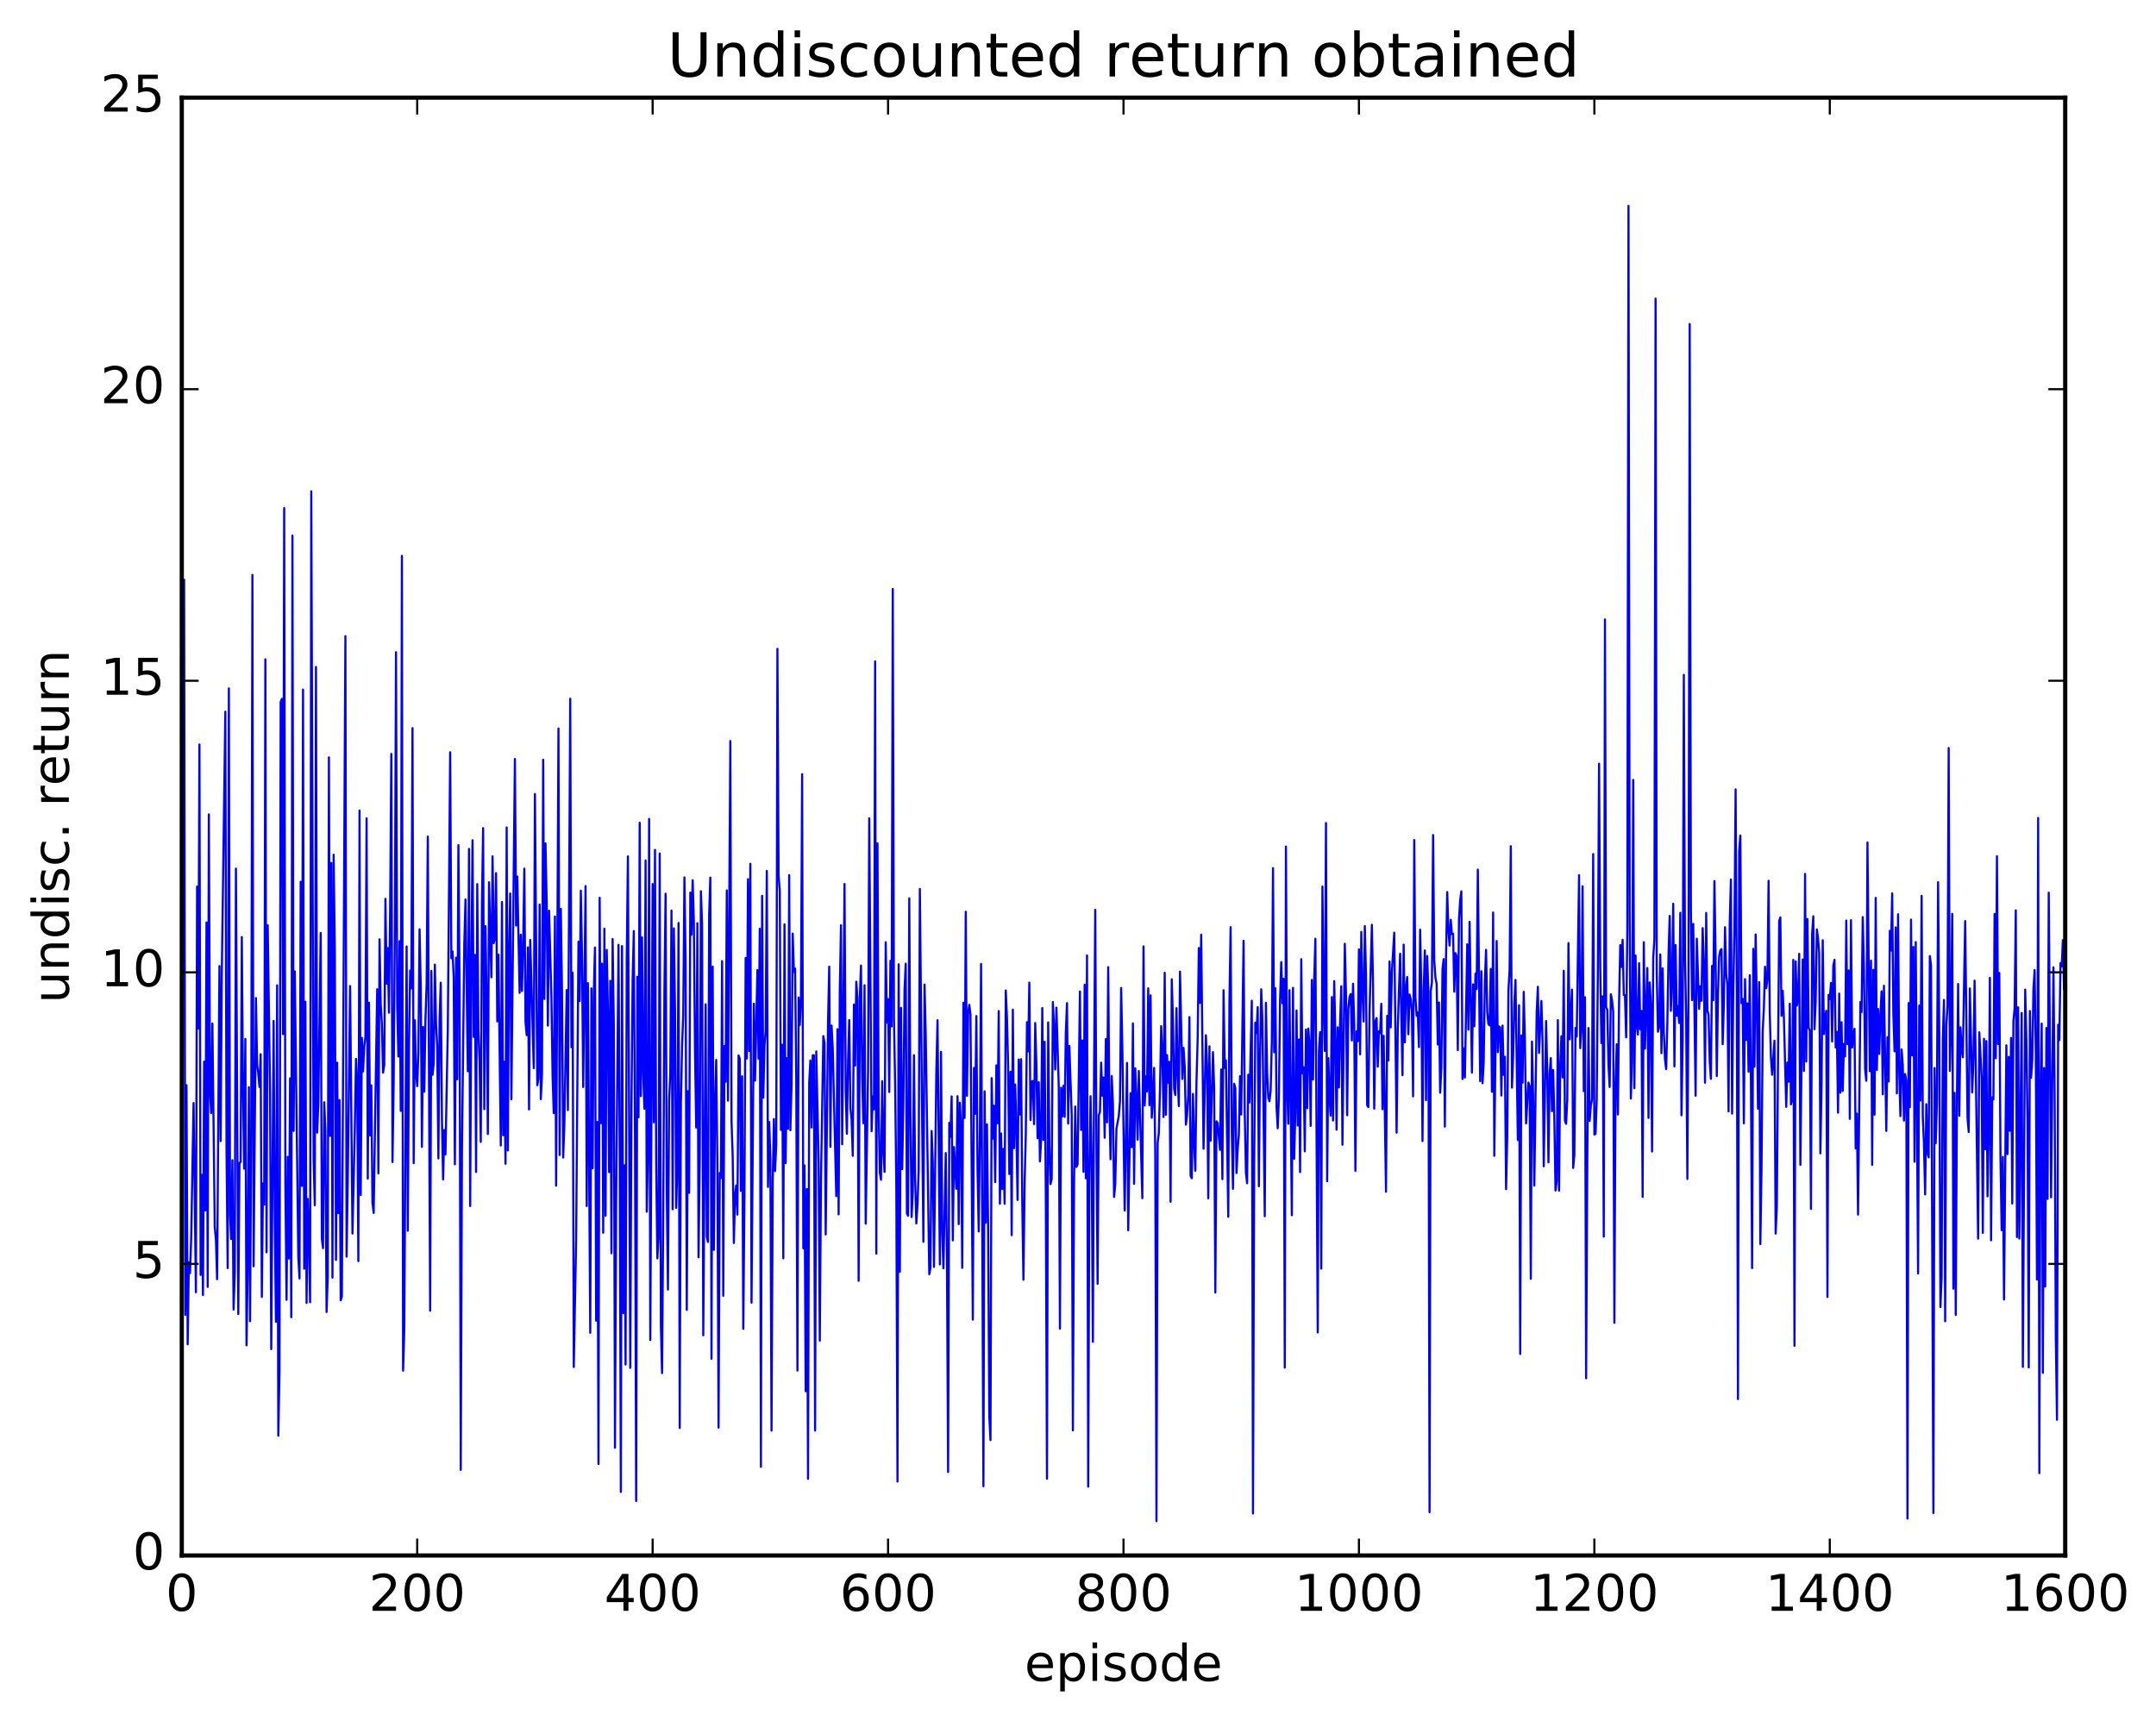 <?xml version="1.0" encoding="utf-8" standalone="no"?>
<!DOCTYPE svg PUBLIC "-//W3C//DTD SVG 1.1//EN"
  "http://www.w3.org/Graphics/SVG/1.1/DTD/svg11.dtd">
<!-- Created with matplotlib (http://matplotlib.org/) -->
<svg height="408pt" version="1.1" viewBox="0 0 511 408" width="511pt" xmlns="http://www.w3.org/2000/svg" xmlns:xlink="http://www.w3.org/1999/xlink">
 <defs>
  <style type="text/css">
*{stroke-linecap:butt;stroke-linejoin:round;stroke-miterlimit:100000;}
  </style>
 </defs>
 <g id="figure_1">
  <g id="patch_1">
   <path d="M 0 408.169 
L 511.954 408.169 
L 511.954 0 
L 0 0 
z
" style="fill:#ffffff;"/>
  </g>
  <g id="axes_1">
   <g id="patch_2">
    <path d="M 43.084 368.742 
L 489.484 368.742 
L 489.484 23.142 
L 43.084 23.142 
z
" style="fill:#ffffff;"/>
   </g>
   <g id="line2d_1">
    <path clip-path="url(#pce1b52e5cc)" d="M 43.084 328.892 
L 43.363 196.26 
L 43.642 137.42 
L 43.921 311.716 
L 44.2 257.258 
L 44.479 318.677 
L 44.758 299.237 
L 45.037 301.821 
L 45.316 293.471 
L 45.874 261.493 
L 46.432 306.336 
L 46.711 210.169 
L 46.99 243.83 
L 47.269 176.493 
L 47.548 302.238 
L 47.827 278.504 
L 48.106 307.003 
L 48.385 251.676 
L 48.664 286.954 
L 48.943 218.67 
L 49.222 305.08 
L 49.501 193.059 
L 49.78 258.741 
L 50.059 263.847 
L 50.338 242.623 
L 50.896 290.837 
L 51.175 293.782 
L 51.454 303.244 
L 52.012 229.019 
L 52.291 270.508 
L 52.57 230.783 
L 53.407 168.708 
L 53.686 272.44 
L 53.965 300.622 
L 54.244 163.191 
L 54.523 287.953 
L 54.802 293.725 
L 55.081 275.048 
L 55.36 310.452 
L 55.639 301.565 
L 55.918 205.907 
L 56.476 311.513 
L 56.755 275.671 
L 57.034 275.484 
L 57.313 222.128 
L 57.592 257.926 
L 57.871 277.033 
L 58.15 246.3 
L 58.429 318.923 
L 58.708 300.214 
L 58.987 257.736 
L 59.266 313.205 
L 59.545 268.421 
L 59.824 136.286 
L 60.103 300.187 
L 60.661 236.6 
L 60.94 252.371 
L 61.219 254.515 
L 61.498 257.669 
L 61.777 249.919 
L 62.056 307.453 
L 62.335 280.546 
L 62.614 285.575 
L 62.893 156.295 
L 63.172 296.869 
L 63.451 219.339 
L 64.009 258.773 
L 64.288 319.825 
L 64.846 242.007 
L 65.125 290.159 
L 65.404 313.344 
L 65.683 233.587 
L 65.962 340.339 
L 66.241 325.145 
L 66.52 166.446 
L 66.799 165.68 
L 67.078 245.159 
L 67.357 120.443 
L 67.636 280.784 
L 67.915 308.136 
L 68.194 274.247 
L 68.473 298.354 
L 68.752 255.643 
L 69.031 312.259 
L 69.31 126.965 
L 69.589 268.105 
L 69.868 230.272 
L 70.705 298.02 
L 70.984 303.061 
L 71.263 209.032 
L 71.542 281.142 
L 71.821 163.471 
L 72.1 300.774 
L 72.379 237.467 
L 72.658 308.872 
L 72.937 284.212 
L 73.216 294.093 
L 73.495 308.712 
L 73.774 116.462 
L 74.332 274.874 
L 74.611 285.708 
L 74.89 158.109 
L 75.169 268.495 
L 75.448 261.621 
L 76.006 221.156 
L 76.285 293.688 
L 76.564 295.889 
L 76.843 261.286 
L 77.122 268.061 
L 77.401 311.026 
L 77.68 302.667 
L 77.959 179.528 
L 78.238 269.274 
L 78.517 204.58 
L 78.796 302.874 
L 79.075 202.622 
L 79.354 225.276 
L 79.633 298.67 
L 79.912 251.913 
L 80.191 287.604 
L 80.47 260.793 
L 80.749 308.265 
L 81.028 307.352 
L 81.865 150.797 
L 82.144 297.905 
L 82.423 279.869 
L 82.981 233.745 
L 83.539 292.43 
L 84.097 267.534 
L 84.376 251.024 
L 84.655 256.68 
L 84.934 298.963 
L 85.213 192.141 
L 85.492 283.293 
L 85.771 246.037 
L 86.05 253.999 
L 86.329 248.072 
L 86.608 245.84 
L 86.887 193.976 
L 87.166 279.405 
L 87.445 237.699 
L 87.724 269.175 
L 88.003 257.282 
L 88.282 285.092 
L 88.561 287.546 
L 89.398 234.511 
L 89.677 278.172 
L 89.956 222.679 
L 90.235 238.235 
L 90.514 242.867 
L 90.793 254.291 
L 91.072 252.493 
L 91.351 213.079 
L 91.63 233.183 
L 91.909 224.736 
L 92.188 240.07 
L 92.467 215.76 
L 92.746 178.724 
L 93.025 275.47 
L 93.304 256.435 
L 93.583 220.281 
L 93.862 154.608 
L 94.141 238.362 
L 94.42 250.453 
L 94.699 223.118 
L 94.978 263.341 
L 95.257 131.766 
L 95.536 324.934 
L 95.815 315.288 
L 96.373 224.366 
L 96.652 291.751 
L 96.931 248.213 
L 97.21 230.091 
L 97.489 234.303 
L 97.768 172.605 
L 98.047 275.734 
L 98.326 241.88 
L 98.605 254.297 
L 98.884 257.478 
L 99.163 249.567 
L 99.442 220.297 
L 99.721 233.699 
L 100 271.881 
L 100.279 243.448 
L 100.558 258.8 
L 100.837 241.665 
L 101.116 233.271 
L 101.395 198.325 
L 101.953 310.711 
L 102.232 230.153 
L 102.511 254.803 
L 102.79 252.176 
L 103.069 228.657 
L 103.348 242.787 
L 103.627 248.069 
L 103.906 274.617 
L 104.185 241.692 
L 104.464 232.96 
L 104.743 265.345 
L 105.022 279.612 
L 105.301 267.877 
L 105.58 273.671 
L 106.138 243.755 
L 106.696 178.33 
L 106.975 227.162 
L 107.254 225.546 
L 107.533 231.62 
L 107.812 276.006 
L 108.091 227.028 
L 108.37 255.852 
L 108.649 200.34 
L 108.928 234.113 
L 109.207 348.436 
L 109.486 273.26 
L 110.044 223.663 
L 110.323 213.237 
L 110.881 253.959 
L 111.16 201.248 
L 111.439 285.906 
L 111.718 228.797 
L 111.997 199.182 
L 112.276 245.813 
L 112.555 226.359 
L 112.834 277.832 
L 113.113 209.589 
L 113.392 244.412 
L 113.671 251.921 
L 113.95 270.701 
L 114.229 214.361 
L 114.508 196.301 
L 114.787 262.938 
L 115.066 219.563 
L 115.345 237.414 
L 115.624 268.831 
L 115.903 209.156 
L 116.461 231.685 
L 116.74 202.994 
L 117.019 223.568 
L 117.298 222.469 
L 117.577 206.984 
L 117.856 242.126 
L 118.135 226.317 
L 118.693 271.547 
L 118.972 213.827 
L 119.251 269.121 
L 119.53 251.7 
L 119.809 275.875 
L 120.088 196.145 
L 120.367 272.73 
L 120.646 226.275 
L 120.925 211.819 
L 121.204 260.602 
L 121.762 206.069 
L 122.041 179.912 
L 122.32 219.421 
L 122.599 207.785 
L 123.157 235.366 
L 123.436 221.581 
L 123.715 234.924 
L 123.994 224.018 
L 124.273 205.92 
L 124.552 242.234 
L 124.831 245.4 
L 125.11 224.592 
L 125.389 263.014 
L 125.668 222.824 
L 126.505 253.229 
L 126.784 188.219 
L 127.342 257.267 
L 127.621 255.671 
L 127.9 214.429 
L 128.179 260.567 
L 128.458 254.618 
L 128.737 180.105 
L 129.016 236.824 
L 129.295 199.937 
L 129.574 214.066 
L 129.853 243.136 
L 130.132 215.881 
L 130.69 236.158 
L 130.969 255.093 
L 131.248 263.897 
L 131.527 217.258 
L 131.806 281.084 
L 132.364 172.699 
L 132.643 273.817 
L 132.922 215.462 
L 133.201 235.163 
L 133.48 274.41 
L 133.759 266.661 
L 134.317 234.703 
L 134.596 263.162 
L 135.154 165.642 
L 135.433 248.26 
L 135.712 230.58 
L 135.991 324.065 
L 136.549 294.096 
L 137.107 223.238 
L 137.386 237.301 
L 137.665 211.139 
L 137.944 226.347 
L 138.223 257.692 
L 138.781 210.053 
L 139.06 285.899 
L 139.339 233.066 
L 139.897 315.946 
L 140.176 234.299 
L 140.455 276.947 
L 140.734 235.58 
L 141.013 224.619 
L 141.292 313.073 
L 141.571 265.979 
L 141.85 347.053 
L 142.129 212.811 
L 142.408 266.255 
L 142.687 228.439 
L 142.966 292.231 
L 143.245 220.137 
L 143.524 288.19 
L 143.803 225.184 
L 144.082 239.534 
L 144.361 277.861 
L 144.64 232.509 
L 144.919 297.096 
L 145.198 222.596 
L 145.477 242.861 
L 145.756 343.211 
L 146.035 285.092 
L 146.593 223.979 
L 146.872 272.074 
L 147.151 353.681 
L 147.43 224.277 
L 147.709 311.281 
L 147.988 276.242 
L 148.267 323.475 
L 148.546 227.39 
L 148.825 203.016 
L 149.383 324.258 
L 149.662 262.042 
L 149.941 232.255 
L 150.22 220.705 
L 150.499 268.672 
L 150.778 355.834 
L 151.057 231.549 
L 151.336 264.88 
L 151.615 195.04 
L 151.894 259.847 
L 152.173 222.22 
L 152.452 254.551 
L 152.731 262.827 
L 153.01 203.992 
L 153.289 287.244 
L 153.568 273.427 
L 153.847 194.126 
L 154.126 317.665 
L 154.684 209.551 
L 154.963 266.066 
L 155.242 201.47 
L 155.521 275.562 
L 155.8 298.308 
L 156.079 293.446 
L 156.358 202.327 
L 156.637 314.252 
L 156.916 325.51 
L 157.195 288.212 
L 157.474 234.703 
L 157.753 211.87 
L 158.032 282.181 
L 158.311 305.711 
L 158.59 260.824 
L 158.869 254.377 
L 159.148 215.847 
L 159.427 286.664 
L 159.706 220.061 
L 159.985 239.338 
L 160.264 286.33 
L 160.543 276.343 
L 160.822 218.789 
L 161.101 338.526 
L 161.38 261.595 
L 161.659 247.998 
L 161.938 240.552 
L 162.217 207.989 
L 162.496 227.585 
L 162.775 310.53 
L 163.054 258.672 
L 163.333 282.772 
L 163.612 211.612 
L 163.891 221.579 
L 164.17 208.663 
L 164.449 218.448 
L 164.728 249.482 
L 165.007 267.284 
L 165.286 218.842 
L 165.565 298.056 
L 165.844 274.945 
L 166.123 211.282 
L 166.402 219.162 
L 166.681 316.539 
L 167.239 238.081 
L 167.518 293.195 
L 167.797 294.42 
L 168.076 216.841 
L 168.355 208.04 
L 168.634 322.103 
L 168.913 229.136 
L 169.192 296.298 
L 169.471 262.048 
L 169.75 251.274 
L 170.029 276.157 
L 170.308 338.433 
L 170.587 278.065 
L 170.866 279.282 
L 171.145 227.84 
L 171.424 307.185 
L 171.703 247.948 
L 171.982 256.454 
L 172.261 211.076 
L 172.54 260.913 
L 173.098 175.668 
L 173.377 265.754 
L 173.656 274.131 
L 173.935 294.672 
L 174.214 283.375 
L 174.493 281.045 
L 174.772 287.926 
L 175.051 250.193 
L 175.33 250.959 
L 175.609 282.307 
L 175.888 255.143 
L 176.167 315.007 
L 176.446 283.631 
L 176.725 227.091 
L 177.004 250.923 
L 177.283 208.419 
L 177.562 249.157 
L 177.841 204.774 
L 178.12 308.82 
L 178.678 237.927 
L 178.957 256.181 
L 179.515 229.96 
L 179.794 250.946 
L 180.073 220.163 
L 180.352 347.732 
L 180.631 212.363 
L 180.91 260.21 
L 181.189 247.84 
L 181.468 244.569 
L 181.747 206.463 
L 182.026 281.373 
L 182.305 265.972 
L 182.584 274.438 
L 182.863 339.151 
L 183.142 280.267 
L 183.421 265.294 
L 183.7 277.613 
L 183.979 271.321 
L 184.258 153.816 
L 184.537 207.551 
L 184.816 211.255 
L 185.095 267.865 
L 185.374 247.668 
L 185.653 298.287 
L 185.932 219.128 
L 186.211 275.74 
L 186.49 250.826 
L 186.769 267.591 
L 187.048 207.45 
L 187.327 267.946 
L 187.606 257.253 
L 187.885 221.319 
L 188.164 230.361 
L 188.443 229.591 
L 188.722 255.593 
L 189.001 324.9 
L 189.28 236.47 
L 189.559 242.982 
L 189.838 236.598 
L 190.117 183.522 
L 190.396 295.93 
L 190.675 276.278 
L 190.954 329.806 
L 191.233 281.877 
L 191.512 350.57 
L 191.791 256.707 
L 192.07 251.385 
L 192.349 267.278 
L 192.628 250.172 
L 192.907 250.166 
L 193.186 339.129 
L 193.465 249.238 
L 194.023 275.541 
L 194.302 317.832 
L 194.581 280.12 
L 195.139 245.627 
L 195.418 247.204 
L 195.697 292.64 
L 196.255 242.309 
L 196.534 229.15 
L 196.813 271.871 
L 197.092 243.114 
L 197.371 248.567 
L 198.208 283.56 
L 198.487 243.981 
L 198.766 287.883 
L 199.045 234.75 
L 199.324 219.335 
L 199.603 271.264 
L 200.161 209.556 
L 200.44 258.619 
L 200.719 268.759 
L 200.998 251.61 
L 201.277 241.818 
L 201.556 262.671 
L 201.835 265.352 
L 202.114 274.003 
L 202.393 238.137 
L 202.672 252.589 
L 202.951 232.721 
L 203.23 236.998 
L 203.509 303.631 
L 203.788 236.606 
L 204.067 228.893 
L 204.346 255.338 
L 204.625 266.286 
L 204.904 233.563 
L 205.183 290.094 
L 205.741 253.858 
L 206.02 193.997 
L 206.578 268.173 
L 206.857 259.906 
L 207.136 262.992 
L 207.415 156.777 
L 207.694 297.172 
L 207.973 199.93 
L 208.252 262.44 
L 208.531 278.03 
L 208.81 279.674 
L 209.089 256.3 
L 209.368 273.098 
L 209.647 277.812 
L 209.926 223.367 
L 210.205 242.418 
L 210.484 236.856 
L 210.763 258.868 
L 211.042 227.77 
L 211.321 243.309 
L 211.6 139.614 
L 211.879 241.416 
L 212.158 256.989 
L 212.437 281.391 
L 212.716 351.223 
L 212.995 228.591 
L 213.274 301.495 
L 213.553 238.93 
L 213.832 277.161 
L 214.111 261.404 
L 214.39 234.483 
L 214.669 228.444 
L 214.948 287.673 
L 215.227 288.208 
L 215.506 212.967 
L 215.785 264.035 
L 216.064 288.511 
L 216.343 282.313 
L 216.622 250.139 
L 216.901 279.316 
L 217.18 290.028 
L 217.459 285.525 
L 217.738 277.496 
L 218.017 210.731 
L 218.854 294.38 
L 219.133 233.403 
L 219.412 245.527 
L 220.249 302.065 
L 220.528 300.673 
L 220.807 268.113 
L 221.086 275.684 
L 221.365 300.326 
L 221.923 254.117 
L 222.202 241.856 
L 222.76 299.739 
L 223.039 249.353 
L 223.318 291.842 
L 223.597 300.663 
L 224.155 273.337 
L 224.434 297.806 
L 224.713 348.959 
L 224.992 266.171 
L 225.271 269.507 
L 225.55 259.909 
L 225.829 294.049 
L 226.108 271.923 
L 226.666 281.813 
L 226.945 259.865 
L 227.224 290.187 
L 227.503 261.416 
L 227.782 267.14 
L 228.061 300.565 
L 228.34 237.704 
L 228.619 265.025 
L 228.898 216.142 
L 229.177 259.769 
L 229.456 240.225 
L 229.735 238.209 
L 230.014 240.533 
L 230.572 312.831 
L 230.851 253.159 
L 231.13 264.04 
L 231.409 240.859 
L 231.688 277.19 
L 231.967 291.942 
L 232.246 268.717 
L 232.525 228.513 
L 233.083 352.336 
L 233.362 258.723 
L 233.641 289.87 
L 233.92 266.519 
L 234.199 291.213 
L 234.478 335.707 
L 234.757 341.392 
L 235.036 255.579 
L 235.315 269.914 
L 235.594 262.123 
L 235.873 280.233 
L 236.152 252.554 
L 236.431 266.288 
L 236.71 239.682 
L 236.989 285.36 
L 237.268 268.717 
L 237.547 281.865 
L 237.826 272.346 
L 238.105 285.363 
L 238.384 234.792 
L 238.663 241.344 
L 238.942 252.74 
L 239.221 278.311 
L 239.5 254.071 
L 239.779 292.809 
L 240.058 239.347 
L 240.337 272.184 
L 240.616 257.108 
L 240.895 268.1 
L 241.174 284.463 
L 241.453 251.166 
L 241.732 264.189 
L 242.011 251.084 
L 242.29 285.32 
L 242.569 303.374 
L 242.848 280.328 
L 243.127 268.963 
L 243.406 242.319 
L 243.685 249.232 
L 243.964 232.939 
L 244.243 265.519 
L 244.522 256.42 
L 244.801 256.255 
L 245.08 266.489 
L 245.359 242.523 
L 245.638 252.197 
L 245.917 269.831 
L 246.196 256.563 
L 246.475 275.324 
L 246.754 270.269 
L 247.033 238.96 
L 247.312 270.23 
L 247.591 246.957 
L 247.87 283.696 
L 248.149 350.547 
L 248.428 242.369 
L 248.707 271.049 
L 248.986 280.705 
L 249.265 279.481 
L 249.544 237.543 
L 249.823 243.33 
L 250.102 253.531 
L 250.381 238.87 
L 250.939 257.527 
L 251.218 314.975 
L 251.497 257.866 
L 251.776 264.68 
L 252.055 257.395 
L 252.334 264.763 
L 252.613 244.8 
L 252.892 237.797 
L 253.171 266.353 
L 253.45 247.951 
L 254.008 264.461 
L 254.287 339.085 
L 254.566 279.924 
L 254.845 262.313 
L 255.124 276.637 
L 255.403 276.035 
L 255.961 235.04 
L 256.24 267.869 
L 256.519 246.656 
L 256.798 277.803 
L 257.077 233.422 
L 257.356 279.328 
L 257.635 226.5 
L 257.914 352.429 
L 258.193 279.426 
L 258.472 259.873 
L 258.751 275.802 
L 259.03 318.092 
L 259.309 253.614 
L 259.588 215.7 
L 259.867 271.258 
L 260.146 304.332 
L 260.425 264.411 
L 260.704 263.547 
L 260.983 251.903 
L 261.262 259.748 
L 261.541 255.441 
L 261.82 269.727 
L 262.099 246.301 
L 262.378 266.057 
L 262.657 229.277 
L 262.936 262.614 
L 263.215 274.815 
L 263.494 255.07 
L 263.773 261.678 
L 264.052 283.755 
L 264.331 280.719 
L 264.61 267.577 
L 265.168 264.582 
L 265.447 261.041 
L 265.726 234.213 
L 266.005 247.995 
L 266.563 286.968 
L 267.121 251.982 
L 267.4 291.654 
L 267.958 259.165 
L 268.237 271.941 
L 268.516 242.611 
L 268.795 280.636 
L 269.074 253.27 
L 269.353 260.233 
L 269.632 270.169 
L 269.911 253.906 
L 270.748 284.035 
L 271.027 224.343 
L 271.306 262.071 
L 271.585 255.152 
L 271.864 258.756 
L 272.143 234.305 
L 272.422 262.003 
L 272.701 235.955 
L 272.98 264.969 
L 273.259 260.155 
L 273.538 253.157 
L 273.817 273.826 
L 274.096 360.61 
L 274.375 271.008 
L 274.654 268.638 
L 274.933 258.333 
L 275.212 243.271 
L 275.491 249.13 
L 275.77 264.803 
L 276.049 230.605 
L 276.328 264.277 
L 276.607 250.131 
L 276.886 256.677 
L 277.165 251.716 
L 277.444 284.888 
L 277.723 232.144 
L 278.002 241.988 
L 278.281 258.107 
L 278.56 259.578 
L 278.839 238.994 
L 279.118 254.681 
L 279.397 262.215 
L 279.676 230.337 
L 280.234 255.769 
L 280.513 248.417 
L 280.792 252.938 
L 281.071 266.614 
L 281.35 264.357 
L 281.629 259.681 
L 281.908 241.11 
L 282.187 278.731 
L 282.466 279.323 
L 282.745 259.313 
L 283.024 270.991 
L 283.303 277.539 
L 283.582 256.371 
L 283.861 246.171 
L 284.14 224.745 
L 284.419 237.734 
L 284.698 221.571 
L 285.256 272.322 
L 285.814 245.416 
L 286.093 252.7 
L 286.372 284.065 
L 286.651 248.026 
L 286.93 270.424 
L 287.488 249.409 
L 287.767 257.948 
L 288.046 306.406 
L 288.325 265.83 
L 288.604 266.215 
L 289.162 272.582 
L 289.441 253.529 
L 289.72 279.524 
L 289.999 234.741 
L 290.278 253.187 
L 290.557 251.371 
L 291.115 288.446 
L 291.394 237.493 
L 291.673 219.797 
L 291.952 268.292 
L 292.231 281.823 
L 292.51 256.918 
L 292.789 257.955 
L 293.068 278.09 
L 293.347 272.343 
L 293.626 268.976 
L 293.905 255.109 
L 294.184 264.206 
L 294.742 223.027 
L 295.021 263.631 
L 295.3 277.946 
L 295.579 280.505 
L 295.858 254.771 
L 296.137 261.362 
L 296.695 237.229 
L 296.974 358.788 
L 297.253 276.493 
L 297.532 242.441 
L 297.811 244.907 
L 298.09 238.743 
L 298.369 281.212 
L 298.648 250.704 
L 298.927 234.512 
L 299.206 241.896 
L 299.764 288.313 
L 300.043 237.716 
L 300.322 254.143 
L 300.601 260.218 
L 300.88 261.061 
L 301.159 258.594 
L 301.438 246.914 
L 301.717 205.803 
L 301.996 249.447 
L 302.275 234.269 
L 302.554 262.383 
L 302.833 267.463 
L 303.112 260.461 
L 303.391 237.116 
L 303.67 228.059 
L 303.949 237.836 
L 304.228 232.021 
L 304.507 324.201 
L 304.786 200.681 
L 305.065 257.811 
L 305.344 266.4 
L 305.623 234.734 
L 306.181 288.086 
L 306.46 234.171 
L 306.739 274.697 
L 307.018 263.331 
L 307.297 239.547 
L 307.576 266.833 
L 307.855 246.424 
L 308.134 277.855 
L 308.413 227.379 
L 308.692 254.462 
L 308.971 252.99 
L 309.25 272.939 
L 309.529 244.072 
L 309.808 262.706 
L 310.087 243.835 
L 310.366 247.856 
L 310.645 266.902 
L 310.924 232.305 
L 311.203 255.916 
L 311.482 232.313 
L 311.761 222.538 
L 312.319 315.869 
L 312.598 249.269 
L 312.877 244.673 
L 313.156 300.742 
L 313.435 210.165 
L 313.714 236.773 
L 313.993 249.134 
L 314.272 195.111 
L 314.551 280.025 
L 314.83 250.847 
L 315.109 259.836 
L 315.388 264.465 
L 315.667 236.363 
L 315.946 265.614 
L 316.225 232.586 
L 316.504 245.803 
L 316.783 267.804 
L 317.062 243.543 
L 317.341 257.787 
L 317.62 242.432 
L 317.899 233.806 
L 318.178 271.369 
L 318.736 223.72 
L 319.015 235.462 
L 319.294 264.384 
L 319.573 239.077 
L 319.852 236.354 
L 320.131 235.637 
L 320.41 246.657 
L 320.689 233.206 
L 320.968 242.939 
L 321.247 277.548 
L 321.526 244.515 
L 321.805 246.824 
L 322.084 225.054 
L 322.363 249.95 
L 322.642 220.91 
L 322.921 235.264 
L 323.2 242.157 
L 323.479 219.534 
L 323.758 231.176 
L 324.037 261.977 
L 324.316 262.453 
L 324.595 239.991 
L 325.153 219.228 
L 325.432 233.517 
L 325.711 262.813 
L 325.99 242.05 
L 326.269 241.338 
L 326.548 252.864 
L 326.827 244.477 
L 327.106 244.93 
L 327.385 237.971 
L 327.664 262.945 
L 327.943 245.563 
L 328.501 282.505 
L 328.78 240.822 
L 329.059 251.407 
L 329.338 227.942 
L 329.617 243.552 
L 329.896 230.425 
L 330.454 221.091 
L 331.012 268.511 
L 331.291 243.816 
L 331.849 226.089 
L 332.407 254.888 
L 332.686 223.934 
L 332.965 247.1 
L 333.244 234.086 
L 333.523 231.613 
L 333.802 245.173 
L 334.081 235.764 
L 334.36 236.877 
L 334.639 239.618 
L 334.918 259.911 
L 335.197 199.139 
L 335.476 236.548 
L 335.755 240.801 
L 336.034 239.997 
L 336.313 248.224 
L 336.592 220.397 
L 336.871 234.405 
L 337.15 270.503 
L 337.429 234.833 
L 337.708 225.319 
L 337.987 260.809 
L 338.266 226.639 
L 338.545 235.207 
L 338.824 358.473 
L 339.103 234.984 
L 339.382 232.895 
L 339.661 197.964 
L 339.94 227.743 
L 340.219 231.81 
L 340.498 233.182 
L 340.777 247.621 
L 341.056 237.634 
L 341.335 259.035 
L 341.614 253.124 
L 341.893 229.702 
L 342.172 227.363 
L 342.451 267.069 
L 342.73 226.827 
L 343.009 211.485 
L 343.288 220.432 
L 343.567 224.145 
L 343.846 218.05 
L 344.125 221.413 
L 344.404 221.335 
L 344.683 235.082 
L 344.962 225.945 
L 345.241 226.678 
L 345.52 248.937 
L 345.799 217.906 
L 346.078 213.447 
L 346.357 211.296 
L 346.636 255.797 
L 346.915 248.491 
L 347.194 255.439 
L 347.752 223.869 
L 348.031 244.074 
L 348.31 218.536 
L 348.868 254.263 
L 349.147 233.355 
L 349.426 243.282 
L 349.705 230.795 
L 349.984 234.44 
L 350.263 206.14 
L 350.821 256.291 
L 351.1 230.249 
L 351.379 256.784 
L 351.658 251.669 
L 351.937 232.471 
L 352.216 225.166 
L 352.495 239.961 
L 352.774 242.73 
L 353.053 243.1 
L 353.332 229.686 
L 353.611 258.821 
L 353.89 216.315 
L 354.169 274.005 
L 354.727 223.085 
L 355.006 249.421 
L 355.285 243.314 
L 355.564 243.571 
L 355.843 259.7 
L 356.122 243.127 
L 356.401 254.814 
L 356.68 250.525 
L 356.959 281.907 
L 357.238 269.496 
L 357.517 234.814 
L 357.796 229.975 
L 358.075 200.606 
L 358.354 257.842 
L 358.633 250.393 
L 358.912 237.624 
L 359.191 232.292 
L 359.749 270.256 
L 360.028 238.315 
L 360.307 320.964 
L 360.586 245.455 
L 360.865 256.664 
L 361.144 235.124 
L 361.423 246.812 
L 361.702 266.327 
L 362.26 256.633 
L 362.539 257.51 
L 362.818 303.162 
L 363.097 246.916 
L 363.376 260.037 
L 363.655 281.067 
L 364.213 239.998 
L 364.492 233.919 
L 364.771 249.608 
L 365.329 237.294 
L 365.608 246.821 
L 365.887 276.479 
L 366.445 242.048 
L 366.724 254.516 
L 367.003 275.555 
L 367.282 254.635 
L 367.561 250.841 
L 367.84 263.409 
L 368.119 253.661 
L 368.398 265.174 
L 368.677 282.206 
L 368.956 280.036 
L 369.235 241.826 
L 369.514 282.251 
L 369.793 252.633 
L 370.072 245.658 
L 370.351 255.43 
L 370.63 230.126 
L 370.909 265.648 
L 371.188 266.413 
L 371.467 260.619 
L 371.746 223.575 
L 372.025 246.397 
L 372.583 234.606 
L 372.862 276.872 
L 373.141 273.826 
L 373.42 243.684 
L 373.699 245.712 
L 374.257 207.469 
L 374.536 248.479 
L 374.815 243.722 
L 375.094 210.109 
L 375.373 258.673 
L 375.652 236.408 
L 375.931 326.726 
L 376.21 274.872 
L 376.489 243.707 
L 376.768 265.719 
L 377.047 262.072 
L 377.326 260.674 
L 377.605 202.453 
L 377.884 268.943 
L 378.163 268.809 
L 378.442 260.723 
L 378.721 229.205 
L 379 181.044 
L 379.279 229.711 
L 379.558 247.273 
L 379.837 236.195 
L 380.116 293.168 
L 380.395 146.837 
L 380.674 238.728 
L 380.953 239.395 
L 381.232 252.469 
L 381.511 257.685 
L 381.79 235.69 
L 382.069 237.08 
L 382.348 239.827 
L 382.627 313.568 
L 382.906 257.017 
L 383.185 247.548 
L 383.464 264.202 
L 383.743 237.752 
L 384.022 224.041 
L 384.301 229.221 
L 384.58 222.785 
L 384.859 235.868 
L 385.138 235.945 
L 385.417 245.918 
L 385.696 220.325 
L 385.975 48.805 
L 386.254 217.81 
L 386.533 260.428 
L 386.812 251.618 
L 387.091 184.887 
L 387.37 257.954 
L 387.649 226.522 
L 387.928 243.079 
L 388.207 245.26 
L 388.486 228.328 
L 388.765 244.005 
L 389.044 239.645 
L 389.323 283.742 
L 389.602 223.354 
L 389.881 248.589 
L 390.439 229.485 
L 390.718 265.018 
L 390.997 232.894 
L 391.276 238.247 
L 391.555 272.973 
L 391.834 227.042 
L 392.113 222.624 
L 392.392 70.79 
L 392.671 230.668 
L 392.95 244.581 
L 393.229 243.534 
L 393.508 226.247 
L 393.787 249.66 
L 394.066 229.561 
L 394.345 244.492 
L 394.624 251.154 
L 394.903 253.467 
L 395.182 242.572 
L 395.461 226.432 
L 395.74 217.129 
L 396.019 239.632 
L 396.298 232.518 
L 396.577 214.239 
L 396.856 252.794 
L 397.135 224.025 
L 397.414 240.808 
L 397.693 238.478 
L 397.972 242.506 
L 398.251 216.389 
L 398.53 264.383 
L 398.809 246.944 
L 399.088 159.987 
L 399.367 227.441 
L 399.646 241.45 
L 399.925 279.477 
L 400.204 232.398 
L 400.483 76.822 
L 400.762 215.259 
L 401.041 237.099 
L 401.32 219.029 
L 401.878 259.751 
L 402.157 222.531 
L 402.715 239.17 
L 402.994 233.777 
L 403.273 237.233 
L 403.552 220.024 
L 403.831 228.4 
L 404.11 256.667 
L 404.389 216.419 
L 404.668 239.548 
L 404.947 240.55 
L 405.226 251.653 
L 405.505 255.751 
L 405.784 228.97 
L 406.063 237.121 
L 406.342 208.863 
L 406.621 226.704 
L 406.9 255.096 
L 407.179 235.915 
L 407.458 226.802 
L 407.737 225.294 
L 408.016 224.996 
L 408.295 247.54 
L 408.574 238.089 
L 408.853 219.809 
L 409.132 231.061 
L 409.411 233.274 
L 409.69 263.453 
L 409.969 218.799 
L 410.248 208.507 
L 410.527 263.984 
L 410.806 234.64 
L 411.085 220.372 
L 411.364 187.125 
L 411.643 234.73 
L 411.922 331.674 
L 412.201 201.82 
L 412.48 198.067 
L 412.759 237.812 
L 413.038 236.762 
L 413.317 266.296 
L 413.596 232.115 
L 413.875 246.519 
L 414.154 237.866 
L 414.433 254.045 
L 414.712 231.19 
L 414.991 256.119 
L 415.27 300.62 
L 415.549 224.93 
L 415.828 252.876 
L 416.107 221.521 
L 416.386 237.172 
L 416.665 262.817 
L 416.944 232.817 
L 417.223 294.938 
L 417.502 277.06 
L 417.781 244.495 
L 418.06 238.927 
L 418.339 229.156 
L 418.618 234.264 
L 418.897 232.268 
L 419.176 208.809 
L 419.455 240.143 
L 419.734 250.58 
L 420.013 254.782 
L 420.571 246.711 
L 420.85 292.436 
L 421.129 286.115 
L 421.687 218.341 
L 421.966 217.48 
L 422.245 240.802 
L 422.524 234.855 
L 422.803 241.204 
L 423.361 262.383 
L 423.64 251.872 
L 423.919 256.433 
L 424.198 237.945 
L 424.477 261.792 
L 424.756 260.678 
L 425.035 227.534 
L 425.314 319.039 
L 425.593 227.911 
L 425.872 238.397 
L 426.151 236.728 
L 426.43 226.122 
L 426.709 276.145 
L 427.267 227.454 
L 427.546 253.872 
L 427.825 207.172 
L 428.104 251.657 
L 428.383 217.869 
L 428.662 243.603 
L 428.941 244.316 
L 429.22 286.587 
L 429.499 221.377 
L 429.778 217.205 
L 430.057 243.99 
L 430.336 237.453 
L 430.615 220.329 
L 430.894 222.33 
L 431.173 225.962 
L 431.452 273.408 
L 431.731 257.059 
L 432.01 222.896 
L 432.289 245.137 
L 432.568 241.178 
L 432.847 239.621 
L 433.126 307.459 
L 433.405 235.843 
L 433.684 236.868 
L 433.963 232.996 
L 434.242 246.884 
L 434.521 228.885 
L 434.8 227.533 
L 435.079 248.319 
L 435.358 244.612 
L 435.637 263.776 
L 435.916 235.535 
L 436.195 259.034 
L 436.474 242.33 
L 436.753 258.61 
L 437.032 247.472 
L 437.311 250.431 
L 437.59 218.228 
L 437.869 247.538 
L 438.148 230.063 
L 438.427 265.232 
L 438.706 218.132 
L 438.985 248.315 
L 439.264 245.535 
L 439.543 243.882 
L 439.822 272.245 
L 440.101 263.992 
L 440.38 287.932 
L 440.938 237.544 
L 441.217 239.92 
L 441.496 217.41 
L 441.775 229.36 
L 442.054 253.38 
L 442.333 256.206 
L 442.612 199.715 
L 443.17 253.949 
L 443.449 227.735 
L 443.728 276.155 
L 444.007 229.914 
L 444.286 264.247 
L 444.565 212.85 
L 444.844 253.653 
L 445.123 239.193 
L 445.402 249.834 
L 445.681 240.434 
L 445.96 234.982 
L 446.239 259.413 
L 446.518 233.69 
L 447.076 268.101 
L 447.355 245.876 
L 447.634 256.386 
L 447.913 220.655 
L 448.192 225.337 
L 448.471 211.79 
L 448.75 240.313 
L 449.029 249.23 
L 449.308 219.848 
L 449.587 259.197 
L 449.866 216.733 
L 450.145 254.107 
L 450.424 264.582 
L 450.703 248.777 
L 450.982 252.486 
L 451.261 265.645 
L 451.54 254.611 
L 451.819 256.281 
L 452.098 359.995 
L 452.377 237.773 
L 452.656 262.453 
L 452.935 218.008 
L 453.214 250.202 
L 453.493 224.496 
L 453.772 275.404 
L 454.051 223.328 
L 454.609 301.896 
L 454.888 238.392 
L 455.167 260.91 
L 455.446 212.371 
L 455.725 264.577 
L 456.004 271.293 
L 456.283 283.158 
L 456.562 261.756 
L 456.841 273.296 
L 457.12 274.38 
L 457.399 226.648 
L 457.678 228.779 
L 458.236 358.668 
L 458.515 253.206 
L 458.794 271.003 
L 459.073 261.389 
L 459.352 209.13 
L 459.631 245.227 
L 459.91 309.852 
L 460.189 302.686 
L 460.468 246.692 
L 460.747 237.043 
L 461.026 313.213 
L 461.305 243.217 
L 461.584 238.453 
L 461.863 177.325 
L 462.142 253.878 
L 462.421 242.516 
L 462.7 216.629 
L 462.979 305.501 
L 463.258 259.077 
L 463.537 311.72 
L 463.816 261.268 
L 464.095 233.265 
L 464.374 264.488 
L 464.653 243.541 
L 464.932 248.754 
L 465.211 250.642 
L 465.769 218.353 
L 466.327 264.909 
L 466.606 268.367 
L 466.885 234.317 
L 467.443 258.959 
L 467.722 251.207 
L 468.001 232.471 
L 468.838 293.635 
L 469.117 244.72 
L 469.675 255.337 
L 469.954 292.26 
L 470.233 246.254 
L 470.512 272.456 
L 470.791 246.801 
L 471.07 283.606 
L 471.349 268.309 
L 471.628 231.801 
L 471.907 294.032 
L 472.186 260.146 
L 472.465 260.639 
L 472.744 216.634 
L 473.023 250.859 
L 473.302 202.968 
L 473.581 247.501 
L 473.86 230.651 
L 474.139 274.302 
L 474.418 291.629 
L 474.697 274.259 
L 474.976 308.063 
L 475.534 247.802 
L 475.813 273.592 
L 476.092 250.558 
L 476.371 268.07 
L 476.65 246.058 
L 476.929 285.301 
L 477.208 241.992 
L 477.487 239.129 
L 477.766 215.803 
L 478.045 293.25 
L 478.324 238.784 
L 478.603 293.612 
L 479.161 240.148 
L 479.44 324.044 
L 479.998 234.592 
L 480.277 246.589 
L 480.556 265.724 
L 480.835 324.157 
L 481.114 239.687 
L 481.393 255.517 
L 481.672 251.341 
L 481.951 234.457 
L 482.23 229.956 
L 482.509 249.949 
L 482.788 303.334 
L 483.067 193.901 
L 483.346 349.218 
L 483.625 259.269 
L 483.904 242.664 
L 484.183 325.438 
L 484.462 253.187 
L 484.741 305.005 
L 485.02 243.686 
L 485.299 284.22 
L 485.578 211.625 
L 486.136 283.849 
L 486.694 229.318 
L 486.973 259.007 
L 487.252 316.793 
L 487.531 336.57 
L 487.81 242.927 
L 488.089 246.555 
L 488.368 228.319 
L 488.647 229.104 
L 488.926 222.872 
L 489.205 234.506 
L 489.205 234.506 
" style="fill:none;stroke:#0000ff;stroke-linecap:square;stroke-width:0.5;"/>
   </g>
   <g id="patch_3">
    <path d="M 43.084 368.742 
L 43.084 23.142 
" style="fill:none;stroke:#000000;stroke-linecap:square;stroke-linejoin:miter;"/>
   </g>
   <g id="patch_4">
    <path d="M 43.084 368.742 
L 489.484 368.742 
" style="fill:none;stroke:#000000;stroke-linecap:square;stroke-linejoin:miter;"/>
   </g>
   <g id="patch_5">
    <path d="M 489.484 368.742 
L 489.484 23.142 
" style="fill:none;stroke:#000000;stroke-linecap:square;stroke-linejoin:miter;"/>
   </g>
   <g id="patch_6">
    <path d="M 43.084 23.142 
L 489.484 23.142 
" style="fill:none;stroke:#000000;stroke-linecap:square;stroke-linejoin:miter;"/>
   </g>
   <g id="matplotlib.axis_1">
    <g id="xtick_1">
     <g id="line2d_2">
      <defs>
       <path d="M 0 0 
L 0 -4 
" id="m92251455f5" style="stroke:#000000;stroke-width:0.5;"/>
      </defs>
      <g>
       <use style="stroke:#000000;stroke-width:0.5;" x="43.084" xlink:href="#m92251455f5" y="368.742"/>
      </g>
     </g>
     <g id="line2d_3">
      <defs>
       <path d="M 0 0 
L 0 4 
" id="m3b9192c61a" style="stroke:#000000;stroke-width:0.5;"/>
      </defs>
      <g>
       <use style="stroke:#000000;stroke-width:0.5;" x="43.084" xlink:href="#m3b9192c61a" y="23.142"/>
      </g>
     </g>
     <g id="text_1">
      <!-- 0 -->
      <defs>
       <path d="M 31.781 66.406 
Q 24.172 66.406 20.328 58.906 
Q 16.5 51.422 16.5 36.375 
Q 16.5 21.391 20.328 13.891 
Q 24.172 6.391 31.781 6.391 
Q 39.453 6.391 43.281 13.891 
Q 47.125 21.391 47.125 36.375 
Q 47.125 51.422 43.281 58.906 
Q 39.453 66.406 31.781 66.406 
M 31.781 74.219 
Q 44.047 74.219 50.516 64.516 
Q 56.984 54.828 56.984 36.375 
Q 56.984 17.969 50.516 8.266 
Q 44.047 -1.422 31.781 -1.422 
Q 19.531 -1.422 13.062 8.266 
Q 6.594 17.969 6.594 36.375 
Q 6.594 54.828 13.062 64.516 
Q 19.531 74.219 31.781 74.219 
" id="BitstreamVeraSans-Roman-30"/>
      </defs>
      <g transform="translate(39.266 381.86)scale(0.12 -0.12)">
       <use xlink:href="#BitstreamVeraSans-Roman-30"/>
      </g>
     </g>
    </g>
    <g id="xtick_2">
     <g id="line2d_4">
      <g>
       <use style="stroke:#000000;stroke-width:0.5;" x="98.884" xlink:href="#m92251455f5" y="368.742"/>
      </g>
     </g>
     <g id="line2d_5">
      <g>
       <use style="stroke:#000000;stroke-width:0.5;" x="98.884" xlink:href="#m3b9192c61a" y="23.142"/>
      </g>
     </g>
     <g id="text_2">
      <!-- 200 -->
      <defs>
       <path d="M 19.188 8.297 
L 53.609 8.297 
L 53.609 0 
L 7.328 0 
L 7.328 8.297 
Q 12.938 14.109 22.625 23.891 
Q 32.328 33.688 34.812 36.531 
Q 39.547 41.844 41.422 45.531 
Q 43.312 49.219 43.312 52.781 
Q 43.312 58.594 39.234 62.25 
Q 35.156 65.922 28.609 65.922 
Q 23.969 65.922 18.812 64.312 
Q 13.672 62.703 7.812 59.422 
L 7.812 69.391 
Q 13.766 71.781 18.938 73 
Q 24.125 74.219 28.422 74.219 
Q 39.75 74.219 46.484 68.547 
Q 53.219 62.891 53.219 53.422 
Q 53.219 48.922 51.531 44.891 
Q 49.859 40.875 45.406 35.406 
Q 44.188 33.984 37.641 27.219 
Q 31.109 20.453 19.188 8.297 
" id="BitstreamVeraSans-Roman-32"/>
      </defs>
      <g transform="translate(87.431 381.86)scale(0.12 -0.12)">
       <use xlink:href="#BitstreamVeraSans-Roman-32"/>
       <use x="63.623" xlink:href="#BitstreamVeraSans-Roman-30"/>
       <use x="127.246" xlink:href="#BitstreamVeraSans-Roman-30"/>
      </g>
     </g>
    </g>
    <g id="xtick_3">
     <g id="line2d_6">
      <g>
       <use style="stroke:#000000;stroke-width:0.5;" x="154.684" xlink:href="#m92251455f5" y="368.742"/>
      </g>
     </g>
     <g id="line2d_7">
      <g>
       <use style="stroke:#000000;stroke-width:0.5;" x="154.684" xlink:href="#m3b9192c61a" y="23.142"/>
      </g>
     </g>
     <g id="text_3">
      <!-- 400 -->
      <defs>
       <path d="M 37.797 64.312 
L 12.891 25.391 
L 37.797 25.391 
z
M 35.203 72.906 
L 47.609 72.906 
L 47.609 25.391 
L 58.016 25.391 
L 58.016 17.188 
L 47.609 17.188 
L 47.609 0 
L 37.797 0 
L 37.797 17.188 
L 4.891 17.188 
L 4.891 26.703 
z
" id="BitstreamVeraSans-Roman-34"/>
      </defs>
      <g transform="translate(143.231 381.86)scale(0.12 -0.12)">
       <use xlink:href="#BitstreamVeraSans-Roman-34"/>
       <use x="63.623" xlink:href="#BitstreamVeraSans-Roman-30"/>
       <use x="127.246" xlink:href="#BitstreamVeraSans-Roman-30"/>
      </g>
     </g>
    </g>
    <g id="xtick_4">
     <g id="line2d_8">
      <g>
       <use style="stroke:#000000;stroke-width:0.5;" x="210.484" xlink:href="#m92251455f5" y="368.742"/>
      </g>
     </g>
     <g id="line2d_9">
      <g>
       <use style="stroke:#000000;stroke-width:0.5;" x="210.484" xlink:href="#m3b9192c61a" y="23.142"/>
      </g>
     </g>
     <g id="text_4">
      <!-- 600 -->
      <defs>
       <path d="M 33.016 40.375 
Q 26.375 40.375 22.484 35.828 
Q 18.609 31.297 18.609 23.391 
Q 18.609 15.531 22.484 10.953 
Q 26.375 6.391 33.016 6.391 
Q 39.656 6.391 43.531 10.953 
Q 47.406 15.531 47.406 23.391 
Q 47.406 31.297 43.531 35.828 
Q 39.656 40.375 33.016 40.375 
M 52.594 71.297 
L 52.594 62.312 
Q 48.875 64.062 45.094 64.984 
Q 41.312 65.922 37.594 65.922 
Q 27.828 65.922 22.672 59.328 
Q 17.531 52.734 16.797 39.406 
Q 19.672 43.656 24.016 45.922 
Q 28.375 48.188 33.594 48.188 
Q 44.578 48.188 50.953 41.516 
Q 57.328 34.859 57.328 23.391 
Q 57.328 12.156 50.688 5.359 
Q 44.047 -1.422 33.016 -1.422 
Q 20.359 -1.422 13.672 8.266 
Q 6.984 17.969 6.984 36.375 
Q 6.984 53.656 15.188 63.938 
Q 23.391 74.219 37.203 74.219 
Q 40.922 74.219 44.703 73.484 
Q 48.484 72.75 52.594 71.297 
" id="BitstreamVeraSans-Roman-36"/>
      </defs>
      <g transform="translate(199.031 381.86)scale(0.12 -0.12)">
       <use xlink:href="#BitstreamVeraSans-Roman-36"/>
       <use x="63.623" xlink:href="#BitstreamVeraSans-Roman-30"/>
       <use x="127.246" xlink:href="#BitstreamVeraSans-Roman-30"/>
      </g>
     </g>
    </g>
    <g id="xtick_5">
     <g id="line2d_10">
      <g>
       <use style="stroke:#000000;stroke-width:0.5;" x="266.284" xlink:href="#m92251455f5" y="368.742"/>
      </g>
     </g>
     <g id="line2d_11">
      <g>
       <use style="stroke:#000000;stroke-width:0.5;" x="266.284" xlink:href="#m3b9192c61a" y="23.142"/>
      </g>
     </g>
     <g id="text_5">
      <!-- 800 -->
      <defs>
       <path d="M 31.781 34.625 
Q 24.75 34.625 20.719 30.859 
Q 16.703 27.094 16.703 20.516 
Q 16.703 13.922 20.719 10.156 
Q 24.75 6.391 31.781 6.391 
Q 38.812 6.391 42.859 10.172 
Q 46.922 13.969 46.922 20.516 
Q 46.922 27.094 42.891 30.859 
Q 38.875 34.625 31.781 34.625 
M 21.922 38.812 
Q 15.578 40.375 12.031 44.719 
Q 8.5 49.078 8.5 55.328 
Q 8.5 64.062 14.719 69.141 
Q 20.953 74.219 31.781 74.219 
Q 42.672 74.219 48.875 69.141 
Q 55.078 64.062 55.078 55.328 
Q 55.078 49.078 51.531 44.719 
Q 48 40.375 41.703 38.812 
Q 48.828 37.156 52.797 32.312 
Q 56.781 27.484 56.781 20.516 
Q 56.781 9.906 50.312 4.234 
Q 43.844 -1.422 31.781 -1.422 
Q 19.734 -1.422 13.25 4.234 
Q 6.781 9.906 6.781 20.516 
Q 6.781 27.484 10.781 32.312 
Q 14.797 37.156 21.922 38.812 
M 18.312 54.391 
Q 18.312 48.734 21.844 45.562 
Q 25.391 42.391 31.781 42.391 
Q 38.141 42.391 41.719 45.562 
Q 45.312 48.734 45.312 54.391 
Q 45.312 60.062 41.719 63.234 
Q 38.141 66.406 31.781 66.406 
Q 25.391 66.406 21.844 63.234 
Q 18.312 60.062 18.312 54.391 
" id="BitstreamVeraSans-Roman-38"/>
      </defs>
      <g transform="translate(254.831 381.86)scale(0.12 -0.12)">
       <use xlink:href="#BitstreamVeraSans-Roman-38"/>
       <use x="63.623" xlink:href="#BitstreamVeraSans-Roman-30"/>
       <use x="127.246" xlink:href="#BitstreamVeraSans-Roman-30"/>
      </g>
     </g>
    </g>
    <g id="xtick_6">
     <g id="line2d_12">
      <g>
       <use style="stroke:#000000;stroke-width:0.5;" x="322.084" xlink:href="#m92251455f5" y="368.742"/>
      </g>
     </g>
     <g id="line2d_13">
      <g>
       <use style="stroke:#000000;stroke-width:0.5;" x="322.084" xlink:href="#m3b9192c61a" y="23.142"/>
      </g>
     </g>
     <g id="text_6">
      <!-- 1000 -->
      <defs>
       <path d="M 12.406 8.297 
L 28.516 8.297 
L 28.516 63.922 
L 10.984 60.406 
L 10.984 69.391 
L 28.422 72.906 
L 38.281 72.906 
L 38.281 8.297 
L 54.391 8.297 
L 54.391 0 
L 12.406 0 
z
" id="BitstreamVeraSans-Roman-31"/>
      </defs>
      <g transform="translate(306.814 381.86)scale(0.12 -0.12)">
       <use xlink:href="#BitstreamVeraSans-Roman-31"/>
       <use x="63.623" xlink:href="#BitstreamVeraSans-Roman-30"/>
       <use x="127.246" xlink:href="#BitstreamVeraSans-Roman-30"/>
       <use x="190.869" xlink:href="#BitstreamVeraSans-Roman-30"/>
      </g>
     </g>
    </g>
    <g id="xtick_7">
     <g id="line2d_14">
      <g>
       <use style="stroke:#000000;stroke-width:0.5;" x="377.884" xlink:href="#m92251455f5" y="368.742"/>
      </g>
     </g>
     <g id="line2d_15">
      <g>
       <use style="stroke:#000000;stroke-width:0.5;" x="377.884" xlink:href="#m3b9192c61a" y="23.142"/>
      </g>
     </g>
     <g id="text_7">
      <!-- 1200 -->
      <g transform="translate(362.614 381.86)scale(0.12 -0.12)">
       <use xlink:href="#BitstreamVeraSans-Roman-31"/>
       <use x="63.623" xlink:href="#BitstreamVeraSans-Roman-32"/>
       <use x="127.246" xlink:href="#BitstreamVeraSans-Roman-30"/>
       <use x="190.869" xlink:href="#BitstreamVeraSans-Roman-30"/>
      </g>
     </g>
    </g>
    <g id="xtick_8">
     <g id="line2d_16">
      <g>
       <use style="stroke:#000000;stroke-width:0.5;" x="433.684" xlink:href="#m92251455f5" y="368.742"/>
      </g>
     </g>
     <g id="line2d_17">
      <g>
       <use style="stroke:#000000;stroke-width:0.5;" x="433.684" xlink:href="#m3b9192c61a" y="23.142"/>
      </g>
     </g>
     <g id="text_8">
      <!-- 1400 -->
      <g transform="translate(418.414 381.86)scale(0.12 -0.12)">
       <use xlink:href="#BitstreamVeraSans-Roman-31"/>
       <use x="63.623" xlink:href="#BitstreamVeraSans-Roman-34"/>
       <use x="127.246" xlink:href="#BitstreamVeraSans-Roman-30"/>
       <use x="190.869" xlink:href="#BitstreamVeraSans-Roman-30"/>
      </g>
     </g>
    </g>
    <g id="xtick_9">
     <g id="line2d_18">
      <g>
       <use style="stroke:#000000;stroke-width:0.5;" x="489.484" xlink:href="#m92251455f5" y="368.742"/>
      </g>
     </g>
     <g id="line2d_19">
      <g>
       <use style="stroke:#000000;stroke-width:0.5;" x="489.484" xlink:href="#m3b9192c61a" y="23.142"/>
      </g>
     </g>
     <g id="text_9">
      <!-- 1600 -->
      <g transform="translate(474.214 381.86)scale(0.12 -0.12)">
       <use xlink:href="#BitstreamVeraSans-Roman-31"/>
       <use x="63.623" xlink:href="#BitstreamVeraSans-Roman-36"/>
       <use x="127.246" xlink:href="#BitstreamVeraSans-Roman-30"/>
       <use x="190.869" xlink:href="#BitstreamVeraSans-Roman-30"/>
      </g>
     </g>
    </g>
    <g id="text_10">
     <!-- episode -->
     <defs>
      <path d="M 56.203 29.594 
L 56.203 25.203 
L 14.891 25.203 
Q 15.484 15.922 20.484 11.062 
Q 25.484 6.203 34.422 6.203 
Q 39.594 6.203 44.453 7.469 
Q 49.312 8.734 54.109 11.281 
L 54.109 2.781 
Q 49.266 0.734 44.188 -0.344 
Q 39.109 -1.422 33.891 -1.422 
Q 20.797 -1.422 13.156 6.188 
Q 5.516 13.812 5.516 26.812 
Q 5.516 40.234 12.766 48.109 
Q 20.016 56 32.328 56 
Q 43.359 56 49.781 48.891 
Q 56.203 41.797 56.203 29.594 
M 47.219 32.234 
Q 47.125 39.594 43.094 43.984 
Q 39.062 48.391 32.422 48.391 
Q 24.906 48.391 20.391 44.141 
Q 15.875 39.891 15.188 32.172 
z
" id="BitstreamVeraSans-Roman-65"/>
      <path d="M 18.109 8.203 
L 18.109 -20.797 
L 9.078 -20.797 
L 9.078 54.688 
L 18.109 54.688 
L 18.109 46.391 
Q 20.953 51.266 25.266 53.625 
Q 29.594 56 35.594 56 
Q 45.562 56 51.781 48.094 
Q 58.016 40.188 58.016 27.297 
Q 58.016 14.406 51.781 6.484 
Q 45.562 -1.422 35.594 -1.422 
Q 29.594 -1.422 25.266 0.953 
Q 20.953 3.328 18.109 8.203 
M 48.688 27.297 
Q 48.688 37.203 44.609 42.844 
Q 40.531 48.484 33.406 48.484 
Q 26.266 48.484 22.188 42.844 
Q 18.109 37.203 18.109 27.297 
Q 18.109 17.391 22.188 11.75 
Q 26.266 6.109 33.406 6.109 
Q 40.531 6.109 44.609 11.75 
Q 48.688 17.391 48.688 27.297 
" id="BitstreamVeraSans-Roman-70"/>
      <path d="M 9.422 54.688 
L 18.406 54.688 
L 18.406 0 
L 9.422 0 
z
M 9.422 75.984 
L 18.406 75.984 
L 18.406 64.594 
L 9.422 64.594 
z
" id="BitstreamVeraSans-Roman-69"/>
      <path d="M 44.281 53.078 
L 44.281 44.578 
Q 40.484 46.531 36.375 47.5 
Q 32.281 48.484 27.875 48.484 
Q 21.188 48.484 17.844 46.438 
Q 14.5 44.391 14.5 40.281 
Q 14.5 37.156 16.891 35.375 
Q 19.281 33.594 26.516 31.984 
L 29.594 31.297 
Q 39.156 29.25 43.188 25.516 
Q 47.219 21.781 47.219 15.094 
Q 47.219 7.469 41.188 3.016 
Q 35.156 -1.422 24.609 -1.422 
Q 20.219 -1.422 15.453 -0.562 
Q 10.688 0.297 5.422 2 
L 5.422 11.281 
Q 10.406 8.688 15.234 7.391 
Q 20.062 6.109 24.812 6.109 
Q 31.156 6.109 34.562 8.281 
Q 37.984 10.453 37.984 14.406 
Q 37.984 18.062 35.516 20.016 
Q 33.062 21.969 24.703 23.781 
L 21.578 24.516 
Q 13.234 26.266 9.516 29.906 
Q 5.812 33.547 5.812 39.891 
Q 5.812 47.609 11.281 51.797 
Q 16.75 56 26.812 56 
Q 31.781 56 36.172 55.266 
Q 40.578 54.547 44.281 53.078 
" id="BitstreamVeraSans-Roman-73"/>
      <path d="M 45.406 46.391 
L 45.406 75.984 
L 54.391 75.984 
L 54.391 0 
L 45.406 0 
L 45.406 8.203 
Q 42.578 3.328 38.25 0.953 
Q 33.938 -1.422 27.875 -1.422 
Q 17.969 -1.422 11.734 6.484 
Q 5.516 14.406 5.516 27.297 
Q 5.516 40.188 11.734 48.094 
Q 17.969 56 27.875 56 
Q 33.938 56 38.25 53.625 
Q 42.578 51.266 45.406 46.391 
M 14.797 27.297 
Q 14.797 17.391 18.875 11.75 
Q 22.953 6.109 30.078 6.109 
Q 37.203 6.109 41.297 11.75 
Q 45.406 17.391 45.406 27.297 
Q 45.406 37.203 41.297 42.844 
Q 37.203 48.484 30.078 48.484 
Q 22.953 48.484 18.875 42.844 
Q 14.797 37.203 14.797 27.297 
" id="BitstreamVeraSans-Roman-64"/>
      <path d="M 30.609 48.391 
Q 23.391 48.391 19.188 42.75 
Q 14.984 37.109 14.984 27.297 
Q 14.984 17.484 19.156 11.844 
Q 23.344 6.203 30.609 6.203 
Q 37.797 6.203 41.984 11.859 
Q 46.188 17.531 46.188 27.297 
Q 46.188 37.016 41.984 42.703 
Q 37.797 48.391 30.609 48.391 
M 30.609 56 
Q 42.328 56 49.016 48.375 
Q 55.719 40.766 55.719 27.297 
Q 55.719 13.875 49.016 6.219 
Q 42.328 -1.422 30.609 -1.422 
Q 18.844 -1.422 12.172 6.219 
Q 5.516 13.875 5.516 27.297 
Q 5.516 40.766 12.172 48.375 
Q 18.844 56 30.609 56 
" id="BitstreamVeraSans-Roman-6f"/>
     </defs>
     <g transform="translate(242.818 398.474)scale(0.12 -0.12)">
      <use xlink:href="#BitstreamVeraSans-Roman-65"/>
      <use x="61.523" xlink:href="#BitstreamVeraSans-Roman-70"/>
      <use x="125.0" xlink:href="#BitstreamVeraSans-Roman-69"/>
      <use x="152.783" xlink:href="#BitstreamVeraSans-Roman-73"/>
      <use x="204.883" xlink:href="#BitstreamVeraSans-Roman-6f"/>
      <use x="266.064" xlink:href="#BitstreamVeraSans-Roman-64"/>
      <use x="329.541" xlink:href="#BitstreamVeraSans-Roman-65"/>
     </g>
    </g>
   </g>
   <g id="matplotlib.axis_2">
    <g id="ytick_1">
     <g id="line2d_20">
      <defs>
       <path d="M 0 0 
L 4 0 
" id="m18fe16e8c1" style="stroke:#000000;stroke-width:0.5;"/>
      </defs>
      <g>
       <use style="stroke:#000000;stroke-width:0.5;" x="43.084" xlink:href="#m18fe16e8c1" y="368.742"/>
      </g>
     </g>
     <g id="line2d_21">
      <defs>
       <path d="M 0 0 
L -4 0 
" id="m01c06345ac" style="stroke:#000000;stroke-width:0.5;"/>
      </defs>
      <g>
       <use style="stroke:#000000;stroke-width:0.5;" x="489.484" xlink:href="#m01c06345ac" y="368.742"/>
      </g>
     </g>
     <g id="text_11">
      <!-- 0 -->
      <g transform="translate(31.449 372.053)scale(0.12 -0.12)">
       <use xlink:href="#BitstreamVeraSans-Roman-30"/>
      </g>
     </g>
    </g>
    <g id="ytick_2">
     <g id="line2d_22">
      <g>
       <use style="stroke:#000000;stroke-width:0.5;" x="43.084" xlink:href="#m18fe16e8c1" y="299.622"/>
      </g>
     </g>
     <g id="line2d_23">
      <g>
       <use style="stroke:#000000;stroke-width:0.5;" x="489.484" xlink:href="#m01c06345ac" y="299.622"/>
      </g>
     </g>
     <g id="text_12">
      <!-- 5 -->
      <defs>
       <path d="M 10.797 72.906 
L 49.516 72.906 
L 49.516 64.594 
L 19.828 64.594 
L 19.828 46.734 
Q 21.969 47.469 24.109 47.828 
Q 26.266 48.188 28.422 48.188 
Q 40.625 48.188 47.75 41.5 
Q 54.891 34.812 54.891 23.391 
Q 54.891 11.625 47.562 5.094 
Q 40.234 -1.422 26.906 -1.422 
Q 22.312 -1.422 17.547 -0.641 
Q 12.797 0.141 7.719 1.703 
L 7.719 11.625 
Q 12.109 9.234 16.797 8.062 
Q 21.484 6.891 26.703 6.891 
Q 35.156 6.891 40.078 11.328 
Q 45.016 15.766 45.016 23.391 
Q 45.016 31 40.078 35.438 
Q 35.156 39.891 26.703 39.891 
Q 22.75 39.891 18.812 39.016 
Q 14.891 38.141 10.797 36.281 
z
" id="BitstreamVeraSans-Roman-35"/>
      </defs>
      <g transform="translate(31.449 302.933)scale(0.12 -0.12)">
       <use xlink:href="#BitstreamVeraSans-Roman-35"/>
      </g>
     </g>
    </g>
    <g id="ytick_3">
     <g id="line2d_24">
      <g>
       <use style="stroke:#000000;stroke-width:0.5;" x="43.084" xlink:href="#m18fe16e8c1" y="230.502"/>
      </g>
     </g>
     <g id="line2d_25">
      <g>
       <use style="stroke:#000000;stroke-width:0.5;" x="489.484" xlink:href="#m01c06345ac" y="230.502"/>
      </g>
     </g>
     <g id="text_13">
      <!-- 10 -->
      <g transform="translate(23.814 233.813)scale(0.12 -0.12)">
       <use xlink:href="#BitstreamVeraSans-Roman-31"/>
       <use x="63.623" xlink:href="#BitstreamVeraSans-Roman-30"/>
      </g>
     </g>
    </g>
    <g id="ytick_4">
     <g id="line2d_26">
      <g>
       <use style="stroke:#000000;stroke-width:0.5;" x="43.084" xlink:href="#m18fe16e8c1" y="161.382"/>
      </g>
     </g>
     <g id="line2d_27">
      <g>
       <use style="stroke:#000000;stroke-width:0.5;" x="489.484" xlink:href="#m01c06345ac" y="161.382"/>
      </g>
     </g>
     <g id="text_14">
      <!-- 15 -->
      <g transform="translate(23.814 164.693)scale(0.12 -0.12)">
       <use xlink:href="#BitstreamVeraSans-Roman-31"/>
       <use x="63.623" xlink:href="#BitstreamVeraSans-Roman-35"/>
      </g>
     </g>
    </g>
    <g id="ytick_5">
     <g id="line2d_28">
      <g>
       <use style="stroke:#000000;stroke-width:0.5;" x="43.084" xlink:href="#m18fe16e8c1" y="92.262"/>
      </g>
     </g>
     <g id="line2d_29">
      <g>
       <use style="stroke:#000000;stroke-width:0.5;" x="489.484" xlink:href="#m01c06345ac" y="92.262"/>
      </g>
     </g>
     <g id="text_15">
      <!-- 20 -->
      <g transform="translate(23.814 95.573)scale(0.12 -0.12)">
       <use xlink:href="#BitstreamVeraSans-Roman-32"/>
       <use x="63.623" xlink:href="#BitstreamVeraSans-Roman-30"/>
      </g>
     </g>
    </g>
    <g id="ytick_6">
     <g id="line2d_30">
      <g>
       <use style="stroke:#000000;stroke-width:0.5;" x="43.084" xlink:href="#m18fe16e8c1" y="23.142"/>
      </g>
     </g>
     <g id="line2d_31">
      <g>
       <use style="stroke:#000000;stroke-width:0.5;" x="489.484" xlink:href="#m01c06345ac" y="23.142"/>
      </g>
     </g>
     <g id="text_16">
      <!-- 25 -->
      <g transform="translate(23.814 26.453)scale(0.12 -0.12)">
       <use xlink:href="#BitstreamVeraSans-Roman-32"/>
       <use x="63.623" xlink:href="#BitstreamVeraSans-Roman-35"/>
      </g>
     </g>
    </g>
    <g id="text_17">
     <!-- undisc. return -->
     <defs>
      <path d="M 18.312 70.219 
L 18.312 54.688 
L 36.812 54.688 
L 36.812 47.703 
L 18.312 47.703 
L 18.312 18.016 
Q 18.312 11.328 20.141 9.422 
Q 21.969 7.516 27.594 7.516 
L 36.812 7.516 
L 36.812 0 
L 27.594 0 
Q 17.188 0 13.234 3.875 
Q 9.281 7.766 9.281 18.016 
L 9.281 47.703 
L 2.688 47.703 
L 2.688 54.688 
L 9.281 54.688 
L 9.281 70.219 
z
" id="BitstreamVeraSans-Roman-74"/>
      <path d="M 10.688 12.406 
L 21 12.406 
L 21 0 
L 10.688 0 
z
" id="BitstreamVeraSans-Roman-2e"/>
      <path d="M 48.781 52.594 
L 48.781 44.188 
Q 44.969 46.297 41.141 47.344 
Q 37.312 48.391 33.406 48.391 
Q 24.656 48.391 19.812 42.844 
Q 14.984 37.312 14.984 27.297 
Q 14.984 17.281 19.812 11.734 
Q 24.656 6.203 33.406 6.203 
Q 37.312 6.203 41.141 7.25 
Q 44.969 8.297 48.781 10.406 
L 48.781 2.094 
Q 45.016 0.344 40.984 -0.531 
Q 36.969 -1.422 32.422 -1.422 
Q 20.062 -1.422 12.781 6.344 
Q 5.516 14.109 5.516 27.297 
Q 5.516 40.672 12.859 48.328 
Q 20.219 56 33.016 56 
Q 37.156 56 41.109 55.141 
Q 45.062 54.297 48.781 52.594 
" id="BitstreamVeraSans-Roman-63"/>
      <path d="M 8.5 21.578 
L 8.5 54.688 
L 17.484 54.688 
L 17.484 21.922 
Q 17.484 14.156 20.5 10.266 
Q 23.531 6.391 29.594 6.391 
Q 36.859 6.391 41.078 11.031 
Q 45.312 15.672 45.312 23.688 
L 45.312 54.688 
L 54.297 54.688 
L 54.297 0 
L 45.312 0 
L 45.312 8.406 
Q 42.047 3.422 37.719 1 
Q 33.406 -1.422 27.688 -1.422 
Q 18.266 -1.422 13.375 4.438 
Q 8.5 10.297 8.5 21.578 
" id="BitstreamVeraSans-Roman-75"/>
      <path id="BitstreamVeraSans-Roman-20"/>
      <path d="M 41.109 46.297 
Q 39.594 47.172 37.812 47.578 
Q 36.031 48 33.891 48 
Q 26.266 48 22.188 43.047 
Q 18.109 38.094 18.109 28.812 
L 18.109 0 
L 9.078 0 
L 9.078 54.688 
L 18.109 54.688 
L 18.109 46.188 
Q 20.953 51.172 25.484 53.578 
Q 30.031 56 36.531 56 
Q 37.453 56 38.578 55.875 
Q 39.703 55.766 41.062 55.516 
z
" id="BitstreamVeraSans-Roman-72"/>
      <path d="M 54.891 33.016 
L 54.891 0 
L 45.906 0 
L 45.906 32.719 
Q 45.906 40.484 42.875 44.328 
Q 39.844 48.188 33.797 48.188 
Q 26.516 48.188 22.312 43.547 
Q 18.109 38.922 18.109 30.906 
L 18.109 0 
L 9.078 0 
L 9.078 54.688 
L 18.109 54.688 
L 18.109 46.188 
Q 21.344 51.125 25.703 53.562 
Q 30.078 56 35.797 56 
Q 45.219 56 50.047 50.172 
Q 54.891 44.344 54.891 33.016 
" id="BitstreamVeraSans-Roman-6e"/>
     </defs>
     <g transform="translate(16.318 237.84)rotate(-90.0)scale(0.12 -0.12)">
      <use xlink:href="#BitstreamVeraSans-Roman-75"/>
      <use x="63.379" xlink:href="#BitstreamVeraSans-Roman-6e"/>
      <use x="126.758" xlink:href="#BitstreamVeraSans-Roman-64"/>
      <use x="190.234" xlink:href="#BitstreamVeraSans-Roman-69"/>
      <use x="218.018" xlink:href="#BitstreamVeraSans-Roman-73"/>
      <use x="270.117" xlink:href="#BitstreamVeraSans-Roman-63"/>
      <use x="325.098" xlink:href="#BitstreamVeraSans-Roman-2e"/>
      <use x="356.885" xlink:href="#BitstreamVeraSans-Roman-20"/>
      <use x="388.672" xlink:href="#BitstreamVeraSans-Roman-72"/>
      <use x="429.754" xlink:href="#BitstreamVeraSans-Roman-65"/>
      <use x="491.277" xlink:href="#BitstreamVeraSans-Roman-74"/>
      <use x="530.486" xlink:href="#BitstreamVeraSans-Roman-75"/>
      <use x="593.865" xlink:href="#BitstreamVeraSans-Roman-72"/>
      <use x="634.963" xlink:href="#BitstreamVeraSans-Roman-6e"/>
     </g>
    </g>
   </g>
   <g id="text_18">
    <!-- Undiscounted return obtained -->
    <defs>
     <path d="M 8.688 72.906 
L 18.609 72.906 
L 18.609 28.609 
Q 18.609 16.891 22.844 11.734 
Q 27.094 6.594 36.625 6.594 
Q 46.094 6.594 50.344 11.734 
Q 54.594 16.891 54.594 28.609 
L 54.594 72.906 
L 64.5 72.906 
L 64.5 27.391 
Q 64.5 13.141 57.438 5.859 
Q 50.391 -1.422 36.625 -1.422 
Q 22.797 -1.422 15.734 5.859 
Q 8.688 13.141 8.688 27.391 
z
" id="BitstreamVeraSans-Roman-55"/>
     <path d="M 34.281 27.484 
Q 23.391 27.484 19.188 25 
Q 14.984 22.516 14.984 16.5 
Q 14.984 11.719 18.141 8.906 
Q 21.297 6.109 26.703 6.109 
Q 34.188 6.109 38.703 11.406 
Q 43.219 16.703 43.219 25.484 
L 43.219 27.484 
z
M 52.203 31.203 
L 52.203 0 
L 43.219 0 
L 43.219 8.297 
Q 40.141 3.328 35.547 0.953 
Q 30.953 -1.422 24.312 -1.422 
Q 15.922 -1.422 10.953 3.297 
Q 6 8.016 6 15.922 
Q 6 25.141 12.172 29.828 
Q 18.359 34.516 30.609 34.516 
L 43.219 34.516 
L 43.219 35.406 
Q 43.219 41.609 39.141 45 
Q 35.062 48.391 27.688 48.391 
Q 23 48.391 18.547 47.266 
Q 14.109 46.141 10.016 43.891 
L 10.016 52.203 
Q 14.938 54.109 19.578 55.047 
Q 24.219 56 28.609 56 
Q 40.484 56 46.344 49.844 
Q 52.203 43.703 52.203 31.203 
" id="BitstreamVeraSans-Roman-61"/>
     <path d="M 48.688 27.297 
Q 48.688 37.203 44.609 42.844 
Q 40.531 48.484 33.406 48.484 
Q 26.266 48.484 22.188 42.844 
Q 18.109 37.203 18.109 27.297 
Q 18.109 17.391 22.188 11.75 
Q 26.266 6.109 33.406 6.109 
Q 40.531 6.109 44.609 11.75 
Q 48.688 17.391 48.688 27.297 
M 18.109 46.391 
Q 20.953 51.266 25.266 53.625 
Q 29.594 56 35.594 56 
Q 45.562 56 51.781 48.094 
Q 58.016 40.188 58.016 27.297 
Q 58.016 14.406 51.781 6.484 
Q 45.562 -1.422 35.594 -1.422 
Q 29.594 -1.422 25.266 0.953 
Q 20.953 3.328 18.109 8.203 
L 18.109 0 
L 9.078 0 
L 9.078 75.984 
L 18.109 75.984 
z
" id="BitstreamVeraSans-Roman-62"/>
    </defs>
    <g transform="translate(158.168 18.142)scale(0.144 -0.144)">
     <use xlink:href="#BitstreamVeraSans-Roman-55"/>
     <use x="73.193" xlink:href="#BitstreamVeraSans-Roman-6e"/>
     <use x="136.572" xlink:href="#BitstreamVeraSans-Roman-64"/>
     <use x="200.049" xlink:href="#BitstreamVeraSans-Roman-69"/>
     <use x="227.832" xlink:href="#BitstreamVeraSans-Roman-73"/>
     <use x="279.932" xlink:href="#BitstreamVeraSans-Roman-63"/>
     <use x="334.912" xlink:href="#BitstreamVeraSans-Roman-6f"/>
     <use x="396.094" xlink:href="#BitstreamVeraSans-Roman-75"/>
     <use x="459.473" xlink:href="#BitstreamVeraSans-Roman-6e"/>
     <use x="522.852" xlink:href="#BitstreamVeraSans-Roman-74"/>
     <use x="562.061" xlink:href="#BitstreamVeraSans-Roman-65"/>
     <use x="623.584" xlink:href="#BitstreamVeraSans-Roman-64"/>
     <use x="687.061" xlink:href="#BitstreamVeraSans-Roman-20"/>
     <use x="718.848" xlink:href="#BitstreamVeraSans-Roman-72"/>
     <use x="759.93" xlink:href="#BitstreamVeraSans-Roman-65"/>
     <use x="821.453" xlink:href="#BitstreamVeraSans-Roman-74"/>
     <use x="860.662" xlink:href="#BitstreamVeraSans-Roman-75"/>
     <use x="924.041" xlink:href="#BitstreamVeraSans-Roman-72"/>
     <use x="965.139" xlink:href="#BitstreamVeraSans-Roman-6e"/>
     <use x="1028.518" xlink:href="#BitstreamVeraSans-Roman-20"/>
     <use x="1060.305" xlink:href="#BitstreamVeraSans-Roman-6f"/>
     <use x="1121.486" xlink:href="#BitstreamVeraSans-Roman-62"/>
     <use x="1184.963" xlink:href="#BitstreamVeraSans-Roman-74"/>
     <use x="1224.172" xlink:href="#BitstreamVeraSans-Roman-61"/>
     <use x="1285.451" xlink:href="#BitstreamVeraSans-Roman-69"/>
     <use x="1313.234" xlink:href="#BitstreamVeraSans-Roman-6e"/>
     <use x="1376.613" xlink:href="#BitstreamVeraSans-Roman-65"/>
     <use x="1438.137" xlink:href="#BitstreamVeraSans-Roman-64"/>
    </g>
   </g>
  </g>
 </g>
 <defs>
  <clipPath id="pce1b52e5cc">
   <rect height="345.6" width="446.4" x="43.084" y="23.142"/>
  </clipPath>
 </defs>
</svg>
